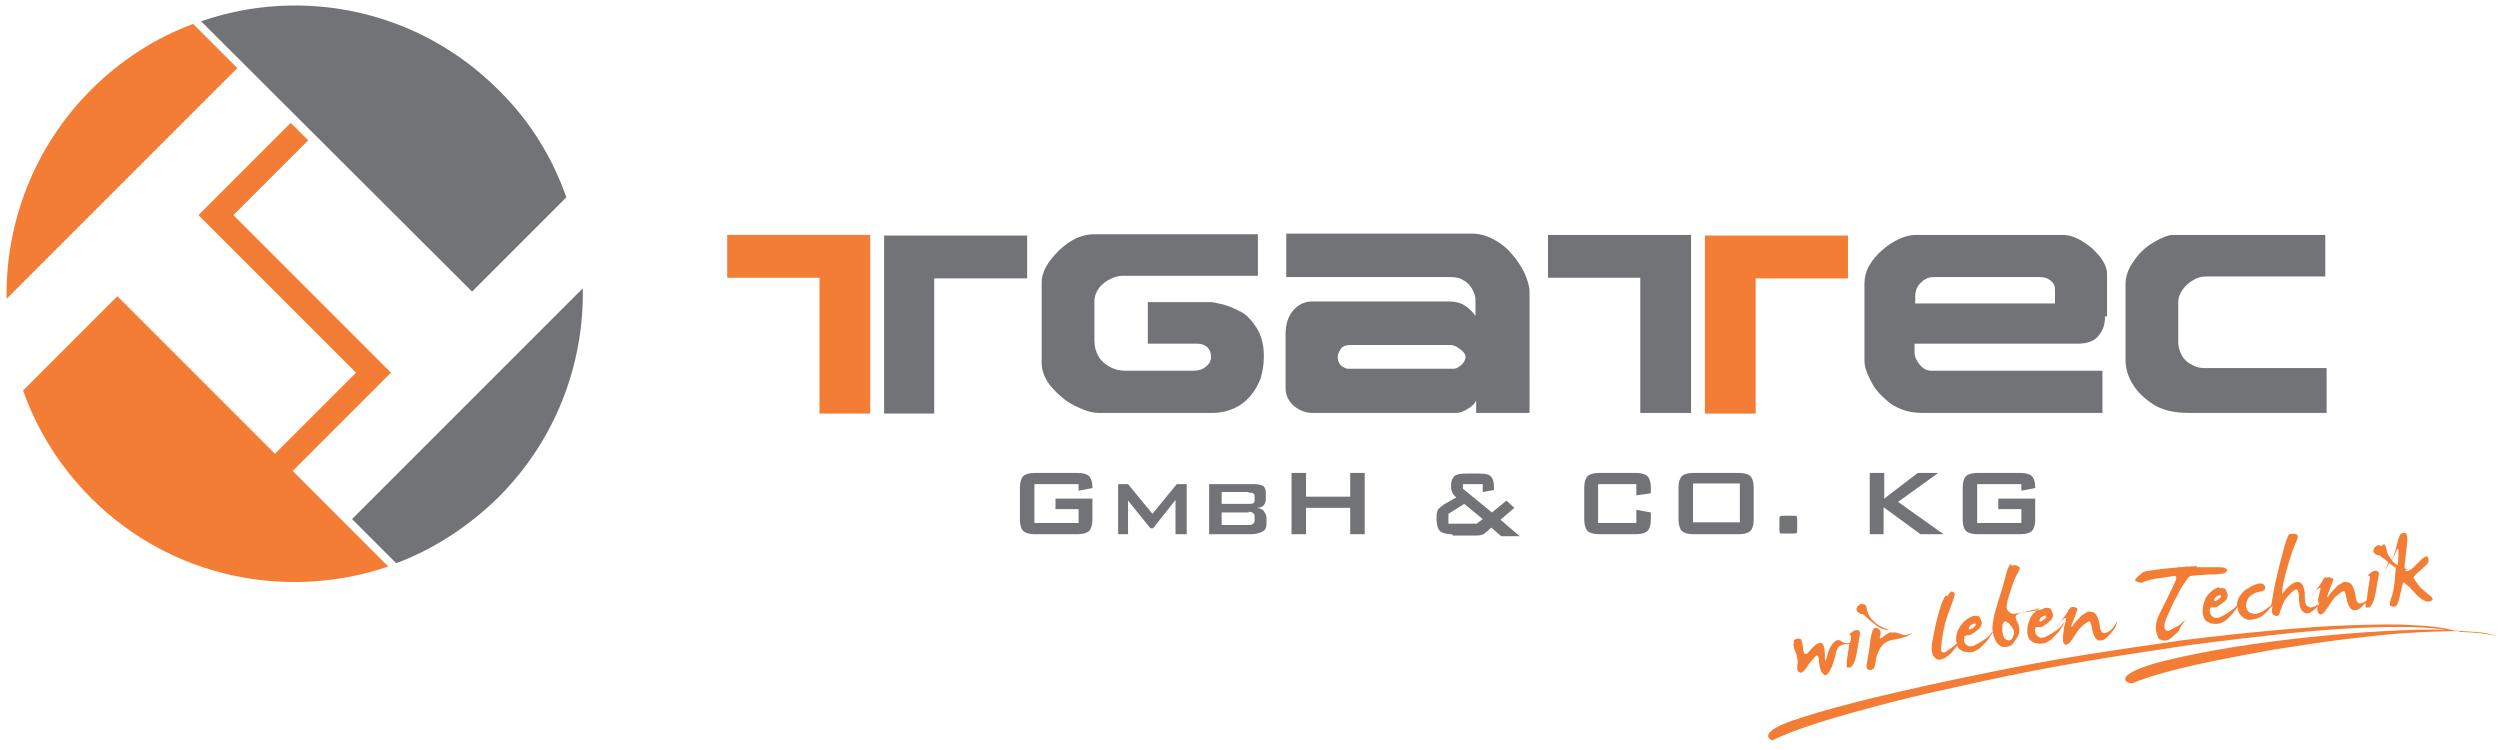 <svg xmlns="http://www.w3.org/2000/svg" viewBox="0 0 3792 1125" width="150" height="45">
	<style>
		tspan { white-space:pre }
		.shp0 { fill: #f47d35 } 
		.shp1 { fill: #727376 } 
	</style>
	<g id="Layer_x0020_1">
		<path id="Layer" class="shp0" d="M10,447l350,-350l-67,-67c-57,21 -110,55 -155,100c-87,87 -130,203 -128,317zM468,206l-0.5,0.5l0.5,0.5zM467.5,206.5l-26.5,-26.5l-140,140l239,239l-123,123l-239,-239l-143,143c21,59 55,115 103,163c122,122 298,156 451,104l-145,-145l149,-149l-239,-239zM758,747l-2,2v0v0z" />
		<path id="Layer" class="shp0" d="M2721,970c-1,-4 0,-6 3,-7c3,-1 5,-1 7,0c2,1 3,6 4,15c1,9 4,10 9,4c5,-6 9,-10 13,-12c4,-2 6,-2 8,1c2,3 3,9 3,17c0,8 0,10 2,6c1,-4 2,-8 3,-11c1,-3 2,-6 4,-9c2,-3 4,-6 7,-8c3,-2 6,-2 10,1c3,2 7,3 12,2l1,-4c1,-5 1,-8 -1,-8c-2,0 -1,-1 1,-3c3,-2 5,-4 6,-4c2,-1 4,-1 6,0c2,0 3,3 2,7c-1,3 -1,6 -2,10c5,-1 5,-1 0,1c0,2 -1,4 -1,6c-1,7 -2,12 -3,16c-1,4 -2,8 -4,11c-2,3 -3,5 -5,5c-2,0 -3,1 -4,0c-1,0 -1,-2 -1,-6c0,-3 1,-9 2,-16c1,-5 1,-10 2,-14c-2,1 -5,1 -7,1c-6,1 -10,3 -11,7c-2,4 -3,7 -3,11c-1,3 -3,8 -5,15c-3,6 -5,10 -7,12c-2,2 -3,2 -4,2c-1,-1 -3,-2 -5,-5c-2,-3 -3,-8 -4,-16c0,-7 -2,-10 -4,-9c-2,2 -6,6 -12,14c-5,8 -9,12 -11,12c-2,0 -3,-1 -5,-2c-1,-2 -1,-5 -1,-8c1,-4 1,-8 0,-12c-1,-4 -1,-7 -2,-8c-1,-2 -1,-3 -2,-5c-1,-1 -1,-4 -2,-8zM2828,910c2,1 3,4 4,9c1,5 3,9 7,14c4,4 8,8 12,10c4,2 8,4 12,5c4,1 3,1 0,1c-4,0 -7,-1 -11,-3c-4,-2 -8,-5 -13,-9c-5,-4 -8,-7 -10,-9c-2,-2 -4,-3 -4,-3c-1,0 -1,0 -2,0c-1,0 -2,-1 -4,-2c-2,-1 -3,-3 -3,-5c0,-2 1,-4 2,-5c1,-1 2,-2 4,-3c2,-1 4,0 6,1zM2837,964c2,-12 4,-17 7,-18c3,0 5,1 7,3c2,2 2,5 1,8c-1,3 -1,5 0,5c1,0 3,-1 5,-3c2,-2 4,-3 6,-4c2,-1 3,-2 5,-2c1,0 4,0 7,0c4,1 7,2 10,3c3,2 7,1 12,-1c5,-2 4,-2 -1,2c-6,3 -12,5 -19,6c-6,1 -11,2 -15,4c-3,2 -6,4 -8,7c-2,2 -4,6 -6,11c-2,5 -3,9 -3,13c-1,3 -1,6 -2,8c-1,2 -2,3 -5,4c-3,0 -4,0 -6,-2c-1,-2 -1,-3 -1,-4c0,-1 1,-5 2,-12c1,-7 3,-16 4,-28zM2954,898c3,-5 5,-8 7,-7c2,1 4,2 4,3c0,2 -2,10 -8,25c-6,15 -9,29 -11,42c-2,13 -2,20 -1,21c1,1 3,2 5,1c2,-1 8,-5 18,-13c0,-1 0,-2 -1,-3c0,-3 0,-7 1,-12c1,-4 3,-8 5,-11c2,-3 4,-6 8,-9c3,-3 7,-5 12,-7c5,-1 9,0 10,2c1,2 2,5 3,8c0,3 -1,7 -4,9c-3,3 -7,6 -12,9c-1,1 -3,1 -4,1c-1,0 -2,0 -2,0l-1,1c-1,0 -2,0 -3,0c0,1 -1,2 -1,3h1c0.67,-0.67 1.33,-1.33 2,-2l-3,4c0,1 0,1 0,2c0,2 1,4 3,6c2,2 4,3 6,3c2,0 4,0 6,-1c2,-1 6,-3 11,-6c5,-3 9,-6 11,-8c2,-2 4,-5 6,-7c0.24,-0.24 0.46,-0.46 0.64,-0.64c0.05,0.34 0.1,0.69 0.16,1.03c-1.05,1.99 -2.92,4.8 -4.8,7.61c-2,3 -4,6 -7,9c-3,3 -5,5 -7,7c-2,2 -4,3 -8,5c-3,2 -7,2 -10,2c-3,0 -6,-1 -8,-1c-2,-1 -3,-2 -5,-3c-2,-1 -3,-3 -4,-5v-1c-2,2 -4,5 -6,7c-2,3 -5,6 -9,9c-4,3 -7,4 -10,5c-3,1 -5,0 -7,-1c-2,-1 -3,-3 -5,-5c-1,-2 -2,-6 -2,-12c0,-6 2,-16 5,-30c3,-14 6,-24 8,-31c2,-7 5,-13 8,-18zM3022.64,951.36c-0.18,-1.17 -0.38,-2.3 -0.64,-3.36c0,-4 1,-12 3,-22c3,-10 5,-18 7,-24c2,-6 5,-15 8,-27c3,-12 5,-18 6,-20c1,-2 2,-4 3,-6l3,3c1,-1 2,-1 4,-1c2,0 4,1 6,2c2,1 2,4 0,7c-2,3 -4,8 -7,14c-2,6 -5,14 -8,24c-3,10 -4,16 -3,19c1,3 3,5 5,6c2,2 6,2 11,1c1.65,-0.33 3.74,-0.66 6.26,-1.03c-1.15,0.34 -2.23,0.68 -3.26,1.03c-5,2 -7,5 -5,9c2,5 4,8 4,10c1,2 1,5 1,8c0,3 -1,6 -3,9c-2,3 -4,6 -6,9c-2,3 -4,4 -7,5c-2,1 -5,1 -8,1c-3,0 -6,-2 -8,-4c-2,-2 -4,-5 -6,-10c-1.31,-2.63 -1.76,-5.68 -2.2,-8.61c0.07,-0.13 0.14,-0.27 0.2,-0.39c0.88,-1.76 0.99,-1.97 -0.36,-0.64zM2995,940c-1,-1 -2,0 -4,1c-2,1 -4,3 -4,4c-1,2 -1,3 0,3c1,1 2,0 4,-1c2,-1 4,-3 5,-4c1,-1 1,-3 0,-4zM3066.26,922.97c5.57,-1.66 12.62,-3.32 21.74,-4.97c4,-1 6,-2 7,-2c-1.51,0.75 -3.59,2.08 -5.38,3.54c-0.82,0.15 -1.7,0.3 -2.62,0.46c-8.71,1.34 -15.62,2.23 -20.74,2.97zM3097,918c1,-1 3,-1 4,-2c5,-1 9,0 10,2c1,2 2,5 3,8c0,3 -1,7 -4,9c-3,3 -7,6 -12,9c-1,1 -3,1 -4,1c-1,0 -2,0 -3,0c-1,0 -2,0 -3,0c-1,3 -2,5 -1,7c0,2 1,4 3,6c2,2 4,3 6,3c2,0 4,0 6,-1c2,-1 6,-3 11,-6c5,-3 9,-6 11,-8c2,-2 4,-5 6,-7c2,-2 2,-2 1,0c-1,2 -3,5 -5,8c-2,3 -4,6 -7,9c-3,3 -5,5 -7,7c-2,2 -4,3 -8,5c-3,2 -7,2 -10,2c-3,0 -6,-1 -8,-1c-2,-1 -3,-2 -5,-3c-2,-1 -3,-3 -4,-5c-1,-2 -2,-5 -2,-8c0,-3 0,-7 1,-12c1,-4 3,-8 4,-11c2,-3 4,-6 8,-9c0.49,-0.49 1.04,-0.98 1.62,-1.46c4.51,-0.83 7.38,-1.54 7.38,-1.54zM3045,938c-3,-3 -5,-2 -6,0c-2,3 -2,6 -2,9c0,3 0,5 1,8c0,2 1,5 3,7c2,2 3,3 6,3c2,0 4,-1 5,-3c1,-2 2,-4 3,-7c0,-3 0,-5 -2,-8c-2,-3 -4,-6 -6,-8zM3102,928c-1,-1 -2,0 -4,1c-2,1 -4,3 -4,4c-1,2 -1,3 0,3c1,1 2,0 4,-1c2,-1 4,-3 5,-4c1,-1 1,-3 0,-4zM3141,915c2,-1 4,-1 7,0c3,1 4,3 2,6c-1,3 -3,9 -6,16c-3,7 -3,9 0,6c2,-4 5,-7 9,-11c3,-4 6,-6 8,-7c2,-1 3,-2 5,-3c2,-1 4,-1 7,0c3,0 5,2 7,5c2,3 4,9 5,16c1,8 3,11 7,11c4,-1 7,-2 10,-5c3,-3 5,-6 7,-9c1,-3 2,-4 2,-2c0,1 -1,3 -2,6c-1,3 -4,7 -9,12c-5,6 -9,9 -13,9c-4,1 -7,-1 -9,-4c-2,-3 -4,-8 -5,-15c-1,-7 -3,-10 -4,-10c-1,0 -4,2 -8,5c-4,3 -8,7 -11,12c-3,5 -6,9 -8,12c-2,3 -4,5 -6,6c-2,1 -3,1 -5,-1c-1,-1 -2,-3 -2,-6c0,-2 0,-6 1,-11c0,-5 1,-10 3,-16c1,-6 1,-7 -2,-5c-3,2 -6,5 -9,10c-4,4 -2,2 4,-6c6,-8 10,-13 10,-14c1,-1 1,-3 2,-4c1,-1 2,-2 3,-3zM3331,854c9,0 14,0 17,0c3,0 7,0 14,0c7,0 11,0 14,2c2,1 3,3 1,5c-2,2 -4,3 -8,3c-3,0 -7,1 -9,1c-3,0 -5,0 -7,0c-2,0 -6,0 -13,1c-7,0 -12,1 -15,1c-3,0 -5,2 -6,3c-1,2 -3,4 -5,7c-2,3 -5,7 -8,13c-3,6 -6,12 -10,19c-3,7 -6,14 -9,20c-3,6 -4,11 -4,15c0,3 1,5 3,6c2,1 4,1 6,-1c2,-1 4,-2 6,-3c1,-1 3,-2 6,-3c3,-2 5,-4 8,-7c3,-3 3,-2 0,2c-3,4 -5,7 -6,10c-1,3 -4,6 -9,10c-4,4 -8,7 -11,7c-3,1 -6,0 -9,-1c-3,-1 -4,-4 -5,-7c-1,-4 -2,-7 -2,-10c0,-3 0,-6 1,-10c1,-4 2,-7 4,-11c2,-4 5,-11 10,-20c5,-10 9,-19 13,-27c4,-8 4,-12 0,-12c-4,1 -10,2 -18,3c-8,1 -14,2 -18,3c-4,1 -7,2 -10,3c-2,2 -5,2 -8,1c-3,-1 -5,-2 -5,-3c-1,-1 -1,-1 0,-2c0,0 2,-2 4,-4c2,-2 5,-4 7,-6c3,-2 11,-3 27,-5c15,-2 25,-2 28,-3c3,0 7,0 10,-1c4,0 10,0 18,-1zM3366,886c5,-1 9,0 10,2c1,2 2,5 3,8c0,3 -1,7 -4,9c-3,3 -7,6 -12,9c-1,1 -3,1 -4,1c-1,0 -2,0 -3,0c-1,0 -2,0 -3,0c-1,3 -2,5 -1,7c0,2 1,4 3,6c2,2 4,3 6,3c2,0 4,0 6,-1c2,-1 6,-3 11,-6c5,-3 9,-6 11,-8c1,-1 3,-3 4,-4c0,-3 0,-5 1,-7c1,-4 3,-7 6,-11c3,-4 8,-7 15,-11c8,-4 13,-5 16,-4c3,1 5,3 5,6c0,3 -2,5 -8,6c-6,1 -10,3 -14,6c-4,3 -6,7 -7,13c-1,5 1,9 4,12c4,2 7,3 10,3c3,-1 6,-1 9,-3c2,-1 5,-3 8,-5c2,-2 5,-3 7,-6c1,-5 2,-10 3,-17c3,-17 7,-33 11,-49c4,-16 7,-26 8,-29c1,-3 2,-7 5,-12c4,-1 8,-1 11,0c3,2 3,5 0,11c-3,6 -7,17 -12,34c-5,17 -8,29 -9,37c-1,7 -1,10 0,8c2,-2 3,-4 5,-6c1,-2 3,-3 5,-5c2,-2 4,-3 5,-4c2,-1 3,-2 5,-2c2,-1 4,-1 6,0c2,1 3,2 4,3c1,1 2,4 3,8c1,4 1,8 1,12c0,4 0,7 1,9c1,2 2,4 4,5c2,1 4,2 8,0c3.01,-0.75 4.89,-2.07 6.49,-3.96c-0.19,1.36 -0.3,2.61 -0.37,3.72c-0.34,0.42 -0.7,0.83 -1.12,1.24c-2,2 -4,4 -7,6c-3,2 -5,3 -7,3c-2,0 -4,0 -6,-2c-2,-1 -4,-4 -5,-7c-1,-3 -2,-8 -2,-15c0,-7 -1,-10 -3,-12c-2,-1 -5,1 -10,6c-5,5 -9,10 -11,15c-2,6 -4,10 -5,14c-1,4 -2,5 -5,5c-2,0 -4,-1 -5,-2c-1,-1 -2,-3 -2,-5c0,-1 0,-4 1,-9c-3,3 -5,6 -7,8c-3,3 -6,6 -9,8c-3,2 -5,3 -8,4c-3,1 -6,1 -10,2c-4,0 -8,-1 -12,-5c-4,-3 -6,-7 -7,-12c0,-1 0,-2 0,-3l-2,3c-2,3 -4,6 -7,9c-3,3 -5,5 -7,7c-2,2 -4,3 -8,5c-3,2 -7,2 -10,2c-3,0 -6,-1 -8,-1c-2,-1 -3,-2 -5,-3c-2,-1 -3,-3 -4,-5c-1,-2 -2,-5 -2,-8c0,-3 0,-7 1,-12c1,-4 3,-8 4,-11c2,-3 4,-6 8,-9c3,-3 7,-5 12,-7zM3515.49,910.04c0.13,-0.96 0.3,-1.98 0.51,-3.04c0,-5 1,-10 3,-16c1,-6 1,-7 -2,-5c-3,2 -6,5 -9,10c-4,4 -2,2 4,-6c6,-8 10,-13 10,-14c1,-1 1,-3 2,-4c1,-1 2,-2 3,-3l2,1c2,-1 4,-1 7,0c3,1 4,3 2,6c-1,3 -3,9 -6,16c-3,8 -3,9 0,6c2,-4 5,-7 9,-11c3,-4 6,-6 8,-7c2,-1 3,-2 5,-3c2,-1 4,-1 7,0c3,0 5,2 7,5c2,3 4,9 5,16c1,8 3,11 7,11c4,-1 7,-2 10,-5c0,-3 1,-6 1,-10c1,-7 2,-14 3,-19c1,-5 1,-8 -1,-8c-2,0 -1,-1 1,-3c3,-2 5,-4 6,-4c2,-1 4,-1 6,0c2,0 3,3 2,7c-1,4 -2,10 -3,16c-1,7 -2,12 -3,16c-1,4 -2,8 -4,11c-2,3 -3,5 -5,5c-2,0 -3,1 -4,0c-1,0 -1,-2 -1,-6v-1l-2,2c-5,6 -9,9 -13,9c-4,1 -7,-1 -9,-4c-2,-3 -4,-8 -5,-15c-1,-7 -3,-10 -4,-10c-1,0 -4,2 -8,5c-4,3 -8,7 -11,12c-3,5 -6,9 -8,12c-2,3 -4,5 -6,6c-2,1 -3,1 -5,-1c-1,-1 -2,-3 -2,-6c0,-0.98 0,-2.43 0.12,-4.24c1.3,-1.62 2.09,-3.37 2.88,-5.76c1,-2 1,-2 -1,0c-0.49,0.74 -0.99,1.42 -1.51,2.04zM3367,897c-1,-1 -2,0 -4,1c-2,1 -4,3 -4,4c-1,2 -1,3 0,3c1,1 2,0 4,-1c2,-1 4,-3 5,-4c1,-1 1,-3 0,-4zM3616,819c2,1 3,4 4,9c1,5 3,9 7,14l1,1c1,-3 3,-6 3,-8c2,-4 3,-9 5,-17c2,-8 4,-13 5,-14c2,-2 4,-2 7,-2c3,1 4,6 3,16c-1,9 -2,19 -3,28c-1,4 -1,8 0,10c1,0 2,0 2,1c4,1 3,1 0,1c-1,0 -1,0 -2,0c1,2 2,2 3,2c3,-1 6,-2 9,-5c3,-3 5,-5 8,-8c3,-3 6,-6 9,-8c3,-2 5,-2 6,1c1,3 1,5 0,7c-1,2 -5,6 -12,12c-7,6 -10,9 -10,11c1,1 1,2 2,4c1,1 3,4 6,8c3,4 8,8 13,12c5,4 8,7 8,8c0,1 -1,2 -2,3c-1,1 -3,1 -5,1c-2,1 -5,-1 -9,-3c-4,-3 -8,-6 -12,-11c-4,-4 -7,-8 -10,-10c-3,-3 -5,-4 -6,-5c-1,-1 -2,3 -4,12c-2,9 -3,15 -5,19c-1,4 -3,6 -6,6c-2,0 -4,-1 -5,-1c-1,-1 -1,-2 -1,-4c0,-2 1,-6 3,-11c2,-6 4,-16 5,-32c0,-4 1,-8 1,-11c-3,-2 -6,-4 -10,-7l-2,4c-5,9 -6,10 -2,2c1,-3 2,-5 3,-7c-4,-4 -8,-7 -10,-8c-2,-2 -4,-3 -4,-3c-1,0 -2,0 -2,0c-1,0 -2,-1 -4,-2c-2,-1 -3,-3 -3,-5c0,-2 1,-4 2,-5c1,-1 2,-2 4,-3c2,-1 4,0 6,1zM3628,844c3,3 5,5 9,7c1,-9 1,-16 1,-20c0,-6 -1,-7 -3,-2c-2,4 -4,9 -7,15z" />
		<path id="Layer" class="shp0" d="M3731,951c1,0 2,0 2,1l-5,-1c-22,0 -49,1 -80,3c-31,2 -63,6 -97,10c-34,4 -68,10 -102,15c-34,6 -66,12 -95,18c-29,6 -54,12 -75,18c-21,6 -36,11 -44,15c-3,0 -6,0 -9,-2c-3,-2 -3,-4 -2,-7c2,-3 7,-7 16,-11c9,-4 23,-9 43,-14c33,-8 68,-15 106,-21c38,-6 77,-11 115,-15c39,-4 76,-7 112,-9c36,-2 67,-3 94,-2c-27,-4 -61,-5 -102,-4c-40,1 -85,4 -133,9c-48,5 -99,11 -153,18c-53,8 -107,16 -160,25c-53,9 -105,19 -155,30c-50,11 -97,21 -139,32c-42,11 -79,21 -110,31c-31,10 -55,19 -70,27c-8,-4 -8,-9 -1,-15c7,-6 23,-13 49,-21c25,-8 61,-18 106,-29c46,-11 103,-24 173,-38c48,-10 97,-19 147,-27c50,-8 99,-15 147,-22c48,-6 94,-11 138,-15c44,-4 84,-7 120,-8c36,-1 68,-2 94,0c27,1 47,4 61,8c16,1 29,2 41,3c11,1 20,4 25,6c-13,-4 -33,-6 -58,-7z" />
		<path id="Layer" class="shp1" d="M1417,416v205h-76v-270h217v65zM1917,535c0,12 -2,23 -5,33c-4,10 -9,19 -16,27c-7,8 -15,14 -24,18c-9,4 -20,7 -31,7h-175c-10,0 -22,-4 -36,-11c-14,-7 -25,-17 -35,-28c-10,-12 -15,-24 -15,-37v-122c0,-10 4,-21 12,-32c8,-11 18,-21 30,-29c12,-8 25,-12 38,-12h248v63h-204c-8,0 -15,2 -22,6c-7,4 -12,8 -16,14c-4,6 -6,12 -6,18v60c0,9 2,17 6,24c4,7 10,12 17,16c7,4 15,6 24,6h104c7,0 13,-2 18,-6c5,-4 8,-9 8,-15c0,-6 -2,-11 -6,-15c-4,-3 -9,-5 -14,-5h-76v-63h97c1,0 6,1 15,3c9,2 18,6 28,11c10,5 18,14 25,25c7,11 11,25 11,43zM2320,620h-81v-19c-2,5 -6,9 -13,13c-6,4 -12,6 -17,6h-220c-6,0 -12,-2 -18,-5c-6,-3 -11,-7 -15,-13c-4,-6 -6,-12 -6,-19c0,-13 0,-30 0,-51c0,-20 0,-31 0,-32c0,-15 4,-27 12,-36c8,-9 18,-13 28,-13h208c10,0 18,2 25,7c7,5 12,10 15,15v-25c0,-5 -2,-10 -5,-16c-3,-5 -7,-10 -13,-13c-6,-4 -12,-5 -20,-5h-249v-66h281c12,0 23,3 34,9c11,6 20,13 28,23c8,9 14,19 19,29c4,10 7,19 7,27zM2223,534c0,0.37 -0.01,0.73 -0.03,1.08c0.02,0.31 0.03,0.61 0.03,0.92zM2219,527c-3,-3 -6,-5 -9,-7c-4,-2 -7,-3 -9,-3h-153c-7,0 -12,2 -15,7c-3,5 -4,8 -4,11c0,6 2,10 5,13c4,3 7,5 11,5h160c4,0 7,-2 12,-6c3.71,-3.71 5.7,-7.41 5.97,-11.92c-0.19,-2.69 -1.27,-5.39 -3.97,-8.08zM2565,620h-77v-205h-140v-65h217zM3193,473c0,12 -3,22 -10,30c-6,8 -17,12 -32,12h-247v13c0,7 3,13 8,19c5,6 11,9 17,9h260v64h-274c-18,0 -34,-5 -47,-14c-13,-10 -24,-21 -30,-34c-7,-13 -10,-23 -10,-31v-117c0,-9 2,-18 7,-27c5,-9 12,-17 20,-24c8,-7 17,-13 26,-17c9,-4 17,-6 25,-6h224c6,0 14,2 22,6c8,4 15,9 22,15c6,6 12,12 16,19c4,7 6,13 6,19v65zM3117,433c0,-6 -2,-10 -7,-14c-5,-4 -10,-5 -16,-5h-162c-7,0 -13,3 -19,9c-6,6 -8,13 -8,20v11h212zM3529,620h-209c-22,0 -40,-4 -54,-13c-14,-9 -25,-20 -32,-32c-7,-12 -10,-24 -10,-35v-115c0,-12 4,-24 13,-36c8,-12 18,-21 30,-28c12,-7 22,-11 29,-11h231v63h-181c-7,0 -14,2 -20,6c-7,4 -12,9 -16,15c-4,6 -6,12 -6,17v63c0,6 2,12 5,18c3,6 8,11 14,14c6,4 13,6 20,6h186zM1243,415h-140v0zM2802,415h-140zM2662,620h-76v-270v0v270z" />
		<path id="Layer" class="shp1" d="M1636,728h-67v59h67v-21h-35v-16h56v32c0,8 -2,14 -5,17c-3,3 -9,5 -18,5h-64c-9,0 -15,-2 -18,-5c-3,-3 -5,-9 -5,-17v-49c0,-8 2,-14 5,-17c3,-3 9,-5 18,-5h64c9,0 15,2 18,5c3,3 5,9 5,16v2l-21,4zM1696,804v-76h15l37,45l37,-45h15v76h-17v-52l-34,43h-4l-34,-42v51zM1834,804v-76h68c6,0 11,1 14,3c3,2 4,6 4,11v9c0,3 -1,6 -3,9c-2,2 -5,4 -10,4c4,1 8,2 10,5c2,3 4,6 4,10v10c0,5 -2,9 -6,11c-4,2 -10,4 -18,4zM1894,740h-41v18h41c3,0 5,0 7,-1c1,-1 2,-2 2,-4v-7c0,-2 -1,-3 -2,-4c-1,-1 -3,-1 -7,-1zM1894,771h-41v19h41c4,0 6,-1 7,-2c1,-1 2,-3 2,-5v-6c0,-3 -1,-4 -2,-5c-1,-1 -4,-2 -7,-2zM1959,804v-93h22v36h67v-36h22v93h-22v-40h-67v40zM2197,788h43l9,-7l-28,-23l-24,15zM2202,804c-9,0 -15,-2 -18,-5c-3,-3 -5,-9 -5,-17v-6c0,-4 1,-7 2,-9c1,-2 5,-5 9,-8l19,-11c-3,-2 -5,-5 -6,-7c-1,-2 -2,-5 -2,-7v-5c0,-6 2,-10 5,-13c3,-3 9,-4 18,-4h19c9,0 15,1 18,4c3,3 5,8 5,15v6l-17,3v-12h-30v7l44,36l22,-18l12,11l-21,18l29,25h-28l-15,-13l-8,7c-2,2 -5,4 -7,4c-2,1 -6,1 -10,1h-33zM2482,728h-58v59h58v-20l22,4v11c0,8 -2,14 -5,17c-3,3 -9,5 -18,5h-55c-9,0 -15,-2 -18,-5c-3,-3 -5,-9 -5,-17v-49c0,-8 2,-14 5,-17c3,-3 9,-5 18,-5h55c9,0 15,2 18,5c3,3 5,9 5,17v9l-22,3zM2546,733c0,-8 2,-14 5,-17c3,-3 9,-5 18,-5h68c9,0 15,2 18,5c3,3 5,9 5,17v49c0,8 -2,14 -5,17c-3,3 -9,5 -18,5h-68c-9,0 -15,-2 -18,-5c-3,-3 -5,-9 -5,-17zM2568,786h71v-59h-71zM2722,776c2,0 3,0 3,1c1,1 1,3 1,5v15c0,3 0,5 -1,5c-1,1 -3,1 -6,1h-16c-2,0 -3,0 -3,-1c-1,-1 -1,-3 -1,-5v-15c0,-3 0,-5 1,-5c1,-1 3,-1 7,-1zM2836,804v-93h22v39l51,-39h31l-61,44l69,49h-35l-56,-41v41zM3066,728h-67v59h67v-21h-35v-16h56v32c0,8 -2,14 -5,17c-3,3 -9,5 -18,5h-64c-9,0 -15,-2 -18,-5c-3,-3 -5,-9 -5,-17v-49c0,-8 2,-14 5,-17c3,-3 9,-5 18,-5h64c9,0 15,2 18,5c3,3 5,9 5,16v2l-21,4z" />
		<path id="Layer" class="shp0" d="M1320,621v-271h-217v65h140v206z" />
		<path id="Layer" class="shp0" d="M2803,416v-65h-217v270h77v-205z" />
		<path id="Layer" class="shp1" d="M884,431l-350,350l67,67c56,-21 109,-55 155,-100c87,-87 130,-202 128,-317z" />
		<path id="Layer" class="shp1" d="M756,130c-122,-122 -298,-157 -451,-104l411,410l143,-143c-21,-60 -55,-116 -103,-163z" />
	</g>
</svg>